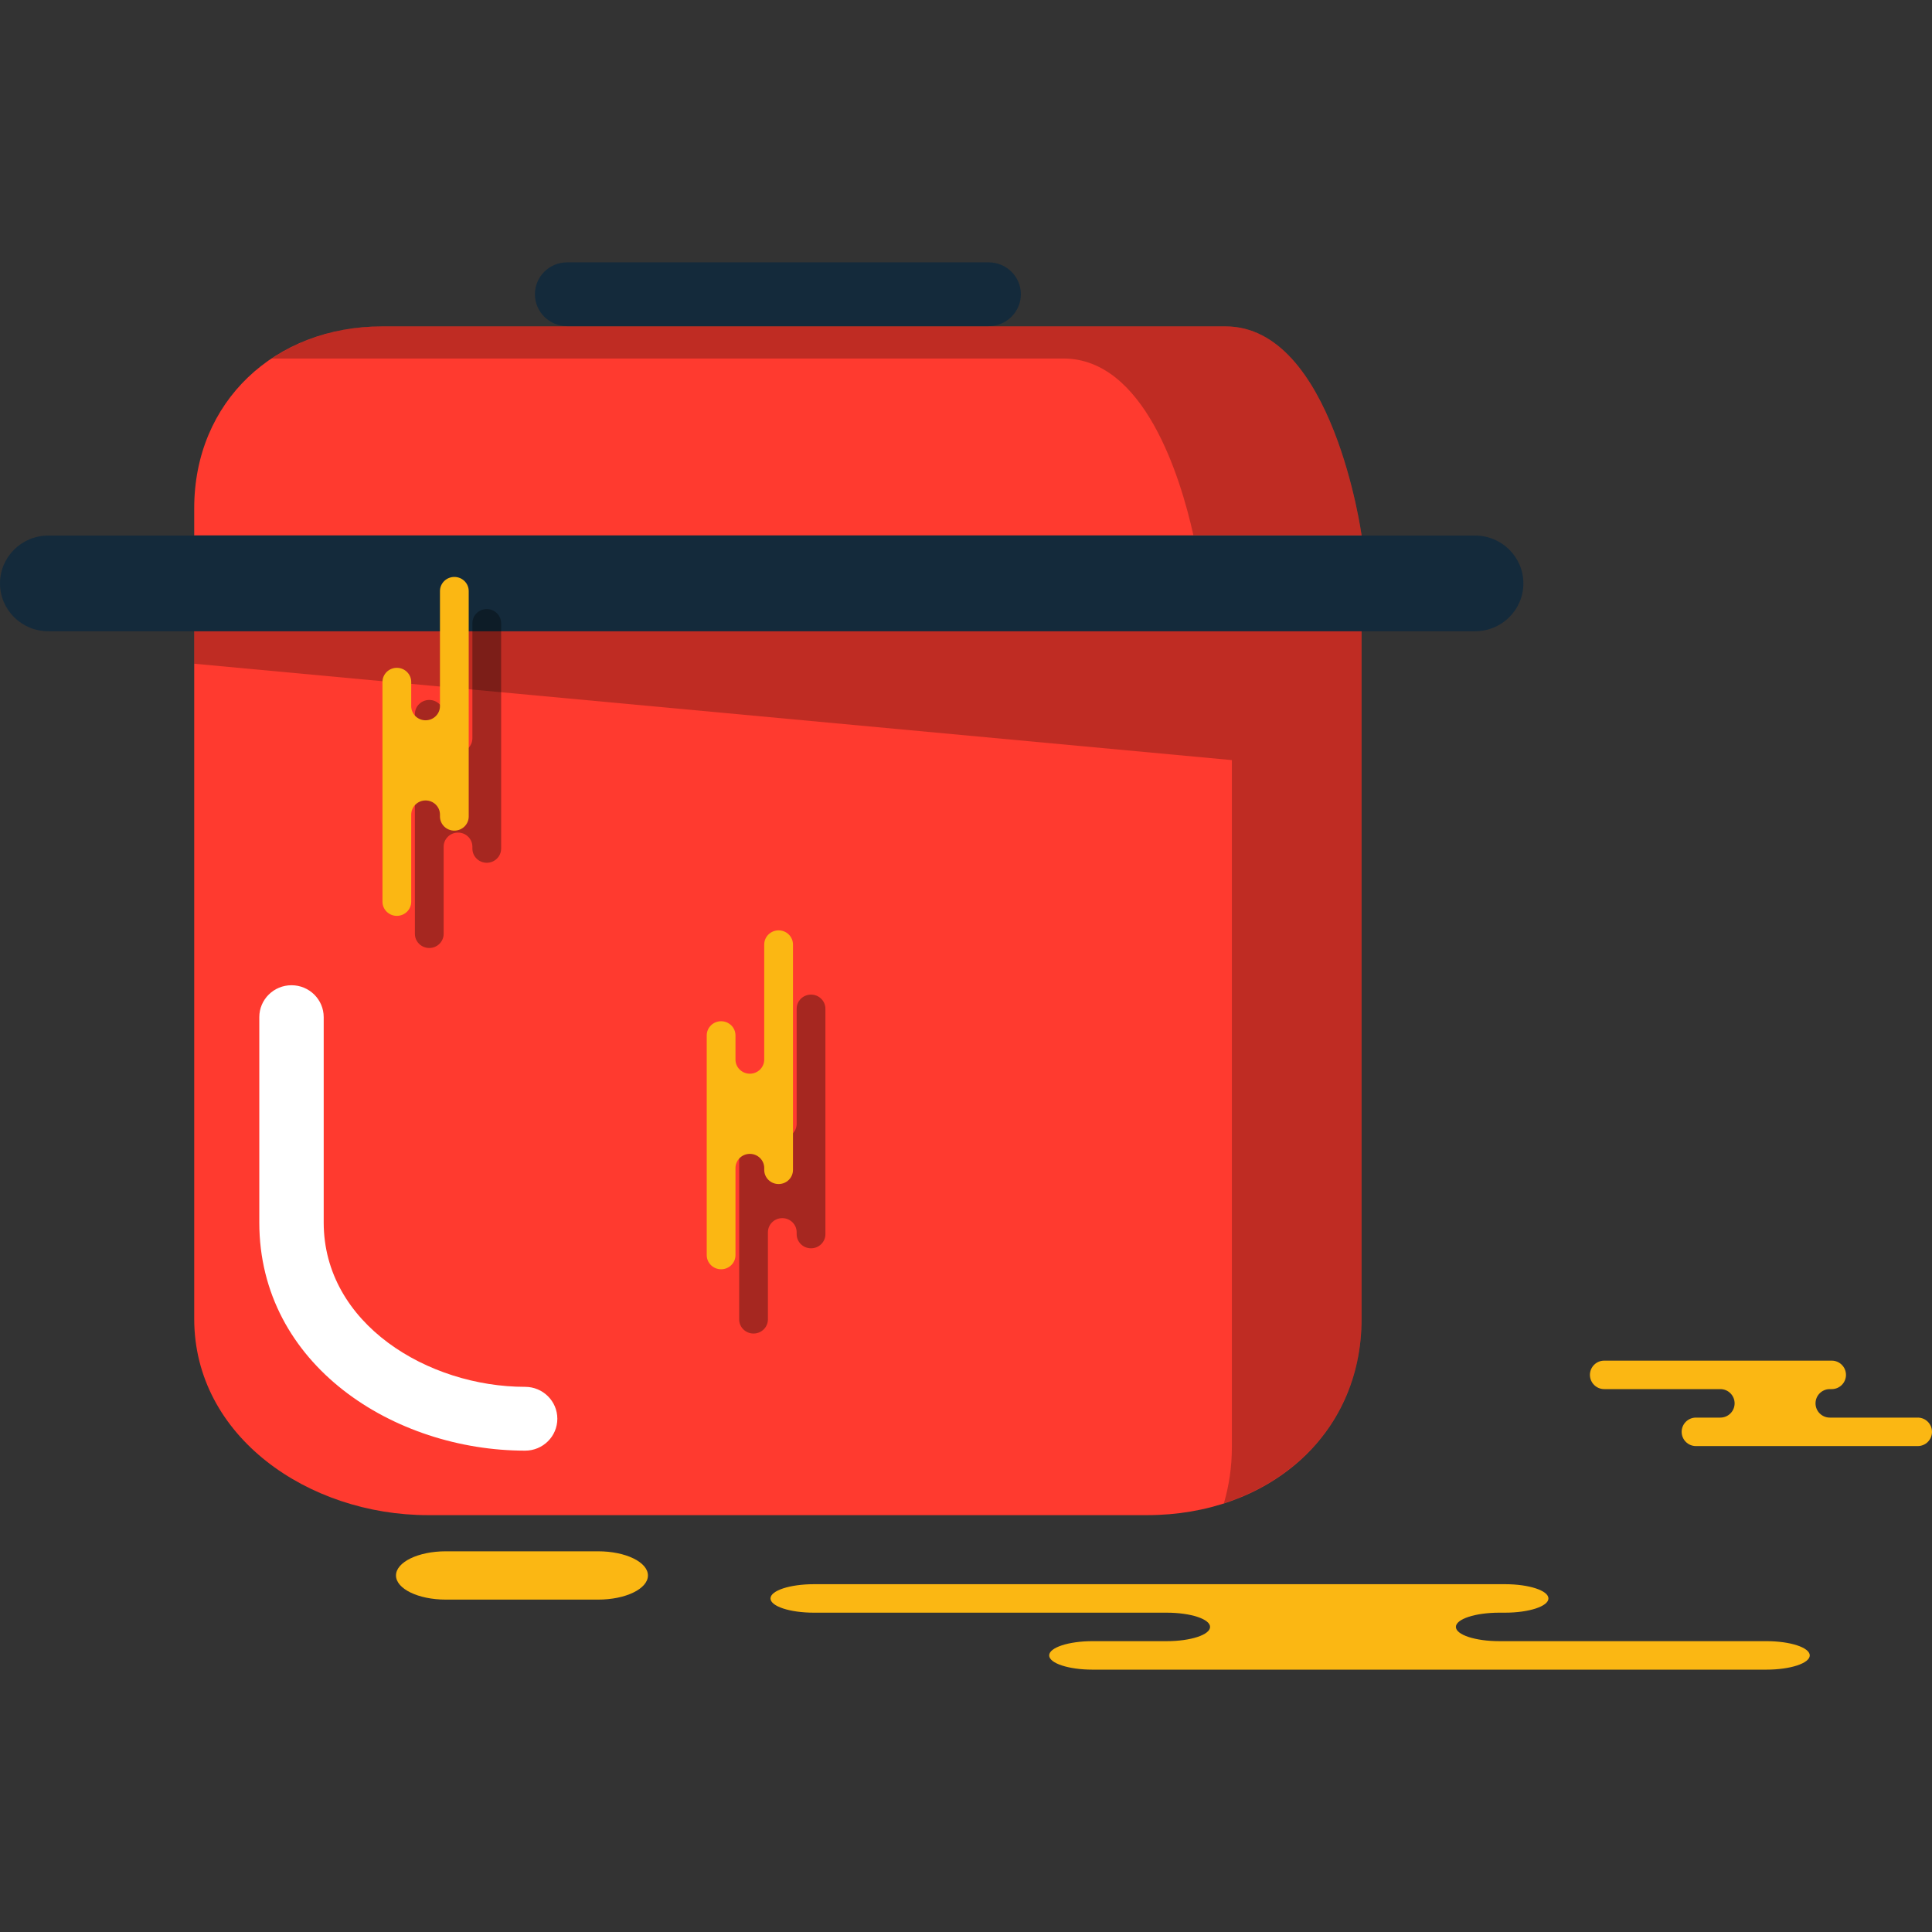 <?xml version="1.0" encoding="iso-8859-1"?>
<!-- Generator: Adobe Illustrator 19.1.0, SVG Export Plug-In . SVG Version: 6.00 Build 0)  -->
<svg version="1.1" id="Capa_1" xmlns="http://www.w3.org/2000/svg" xmlns:xlink="http://www.w3.org/1999/xlink" x="0px" y="0px"
	 viewBox="0 0 218.332 218.332" style="enable-background:new 0 0 218.332 218.332;" xml:space="preserve">
<rect x="0" y="0" width="218.332" height="218.332" fill="#333333" stroke="none"/>
<g>
	<g id="group-56svg">
		<path id="path-1_120_" style="fill:#FF3A2F;" d="M153.869,60.483v88.559c0,13.331-10.763,22.181-24.217,22.181h-81.3
			c-13.454,0-26.404-8.85-26.404-22.181V60.483H153.869z"/>
		<path id="path-2_120_" style="opacity:0.25;fill:#020403;enable-background:new    ;" d="M21.947,67.745v7.262l117.264,10.891
			v77.668c0,2.242-0.328,4.344-0.899,6.312c9.123-2.936,15.557-10.54,15.557-20.836V67.745H21.947z"/>
		<path id="path-3_120_" style="fill:#142A3B;" d="M166.695,71.337H5.459C2.443,71.337,0,68.916,0,65.93
			c0-2.987,2.443-5.407,5.459-5.407h161.236c3.015,0,5.459,2.42,5.459,5.407C172.154,68.916,169.71,71.337,166.695,71.337z"/>
		<path id="path-4_119_" style="fill:#FF3A2F;" d="M153.869,60.483c0,0-3.24-23.599-15.383-23.599H43.21
			c-12.143,0-21.262,8.508-21.262,20.539v3.06H153.869z"/>
		<path id="path-5_119_" style="opacity:0.25;fill:#020403;enable-background:new    ;" d="M120.164,40.514
			c9.135,0,13.229,13.354,14.699,19.969h19.006c0,0-3.24-23.599-15.383-23.599H43.21c-4.756,0-9.035,1.319-12.497,3.63H120.164z"/>
		<path id="path-6_118_" style="fill:#142A3B;" d="M111.727,36.858H64.089c-2.009,0-3.639-1.614-3.639-3.605s1.63-3.605,3.639-3.605
			h47.638c2.009,0,3.639,1.614,3.639,3.605S113.736,36.858,111.727,36.858z"/>
		<path id="path-7_118_" style="fill:#FFFFFF;" d="M59.345,163.935c-14.767,0-30.042-9.644-30.042-25.786v-23.204
			c0-1.99,1.629-3.605,3.639-3.605c2.009,0,3.639,1.615,3.639,3.605v23.204c0,11.474,11.815,18.576,22.764,18.576
			c2.01,0,3.639,1.615,3.639,3.606S61.355,163.935,59.345,163.935z"/>
		<path id="path-8_115_" style="opacity:0.35;fill:#020403;enable-background:new    ;" d="M56.633,91.322V95.9
			c0,0.883-0.728,1.6-1.624,1.6c-0.898,0-1.625-0.717-1.625-1.6v-0.212c0-0.884-0.727-1.599-1.624-1.599s-1.625,0.715-1.625,1.599
			v9.844c0,0.883-0.727,1.598-1.624,1.598c-0.898,0-1.625-0.715-1.625-1.598v-11.83V80.699c0-0.883,0.727-1.599,1.625-1.599
			c0.897,0,1.624,0.716,1.624,1.599v2.732c0,0.883,0.728,1.598,1.625,1.598s1.624-0.715,1.624-1.598V70.428
			c0-0.883,0.727-1.599,1.625-1.599c0.896,0,1.624,0.716,1.624,1.599V73.5V91.322z"/>
		<path id="path-9_109_" style="opacity:0.35;fill:#020403;enable-background:new    ;" d="M93.278,134.89v4.581
			c0,0.882-0.727,1.598-1.625,1.598c-0.897,0-1.624-0.716-1.624-1.598v-0.213c0-0.883-0.728-1.599-1.625-1.599
			c-0.897,0-1.624,0.716-1.624,1.599v9.844c0,0.883-0.728,1.598-1.625,1.598c-0.897,0-1.624-0.715-1.624-1.598v-11.831v-13.003
			c0-0.883,0.727-1.598,1.624-1.598c0.897,0,1.625,0.715,1.625,1.598v2.733c0,0.882,0.727,1.598,1.624,1.598
			c0.897,0,1.625-0.716,1.625-1.598v-13.004c0-0.882,0.727-1.598,1.624-1.598c0.898,0,1.625,0.716,1.625,1.598v3.074V134.89z"/>
		<path id="path-10_101_" style="fill:#FBB713;" d="M156.041,179.027h14.042c2.707,0,4.903,0.721,4.903,1.61
			c0,0.889-2.196,1.609-4.903,1.609h-0.653c-2.708,0-4.903,0.721-4.903,1.609c0,0.89,2.195,1.61,4.903,1.61h30.186
			c2.707,0,4.902,0.721,4.902,1.611c0,0.888-2.195,1.608-4.902,1.608H163.34h-39.872c-2.708,0-4.902-0.72-4.902-1.608
			c0-0.89,2.194-1.611,4.902-1.611h8.378c2.707,0,4.902-0.72,4.902-1.61c0-0.888-2.195-1.609-4.902-1.609H91.974
			c-2.707,0-4.902-0.72-4.902-1.609c0-0.889,2.195-1.61,4.902-1.61h9.424H156.041z"/>
		<path id="path-11_89_" style="fill:#FBB713;" d="M67.6,180.769c3.105,0,5.622-1.221,5.622-2.728c0-1.508-2.517-2.731-5.622-2.731
			H50.372c-3.105,0-5.622,1.223-5.622,2.731c0,1.507,2.517,2.728,5.622,2.728H67.6z"/>
		<path id="path-12_77_" style="fill:#FBB713;" d="M202.376,153.763h4.622c0.891,0,1.613,0.72,1.613,1.609
			c0,0.889-0.722,1.609-1.613,1.609h-0.215c-0.891,0-1.614,0.721-1.614,1.609c0,0.889,0.723,1.611,1.614,1.611h9.935
			c0.892,0,1.614,0.72,1.614,1.608c0,0.89-0.722,1.61-1.614,1.61h-11.94h-13.123c-0.891,0-1.614-0.72-1.614-1.61
			c0-0.888,0.723-1.608,1.614-1.608h2.757c0.891,0,1.613-0.722,1.613-1.611c0-0.888-0.722-1.609-1.613-1.609h-13.123
			c-0.892,0-1.614-0.72-1.614-1.609c0-0.889,0.722-1.609,1.614-1.609h3.101H202.376z"/>
		<path id="path-13_65_" style="fill:#FBB713;" d="M52.969,87.691v4.579c0,0.882-0.728,1.599-1.625,1.599s-1.624-0.717-1.624-1.599
			v-0.213c0-0.883-0.728-1.599-1.625-1.599s-1.624,0.716-1.624,1.599v9.844c0,0.883-0.728,1.599-1.625,1.599
			s-1.624-0.716-1.624-1.599v-11.83V77.067c0-0.881,0.727-1.598,1.624-1.598s1.625,0.717,1.625,1.598V79.8
			c0,0.883,0.727,1.598,1.624,1.598s1.625-0.715,1.625-1.598V66.797c0-0.883,0.727-1.598,1.624-1.598s1.625,0.715,1.625,1.598v3.073
			V87.691z"/>
		<path id="path-14_53_" style="fill:#FBB713;" d="M89.613,127.629v4.58c0,0.883-0.727,1.598-1.624,1.598
			c-0.897,0-1.625-0.715-1.625-1.598v-0.213c0-0.884-0.727-1.599-1.624-1.599c-0.898,0-1.625,0.715-1.625,1.599v9.844
			c0,0.883-0.727,1.599-1.624,1.599c-0.897,0-1.625-0.716-1.625-1.599v-11.831v-13.003c0-0.882,0.728-1.598,1.625-1.598
			c0.897,0,1.624,0.716,1.624,1.598v2.733c0,0.883,0.727,1.599,1.625,1.599c0.897,0,1.624-0.716,1.624-1.599v-13.003
			c0-0.883,0.728-1.598,1.625-1.598c0.897,0,1.624,0.715,1.624,1.598v3.073V127.629z"/>
	</g>
</g>
<g>
</g>
<g>
</g>
<g>
</g>
<g>
</g>
<g>
</g>
<g>
</g>
<g>
</g>
<g>
</g>
<g>
</g>
<g>
</g>
<g>
</g>
<g>
</g>
<g>
</g>
<g>
</g>
<g>
</g>
</svg>
